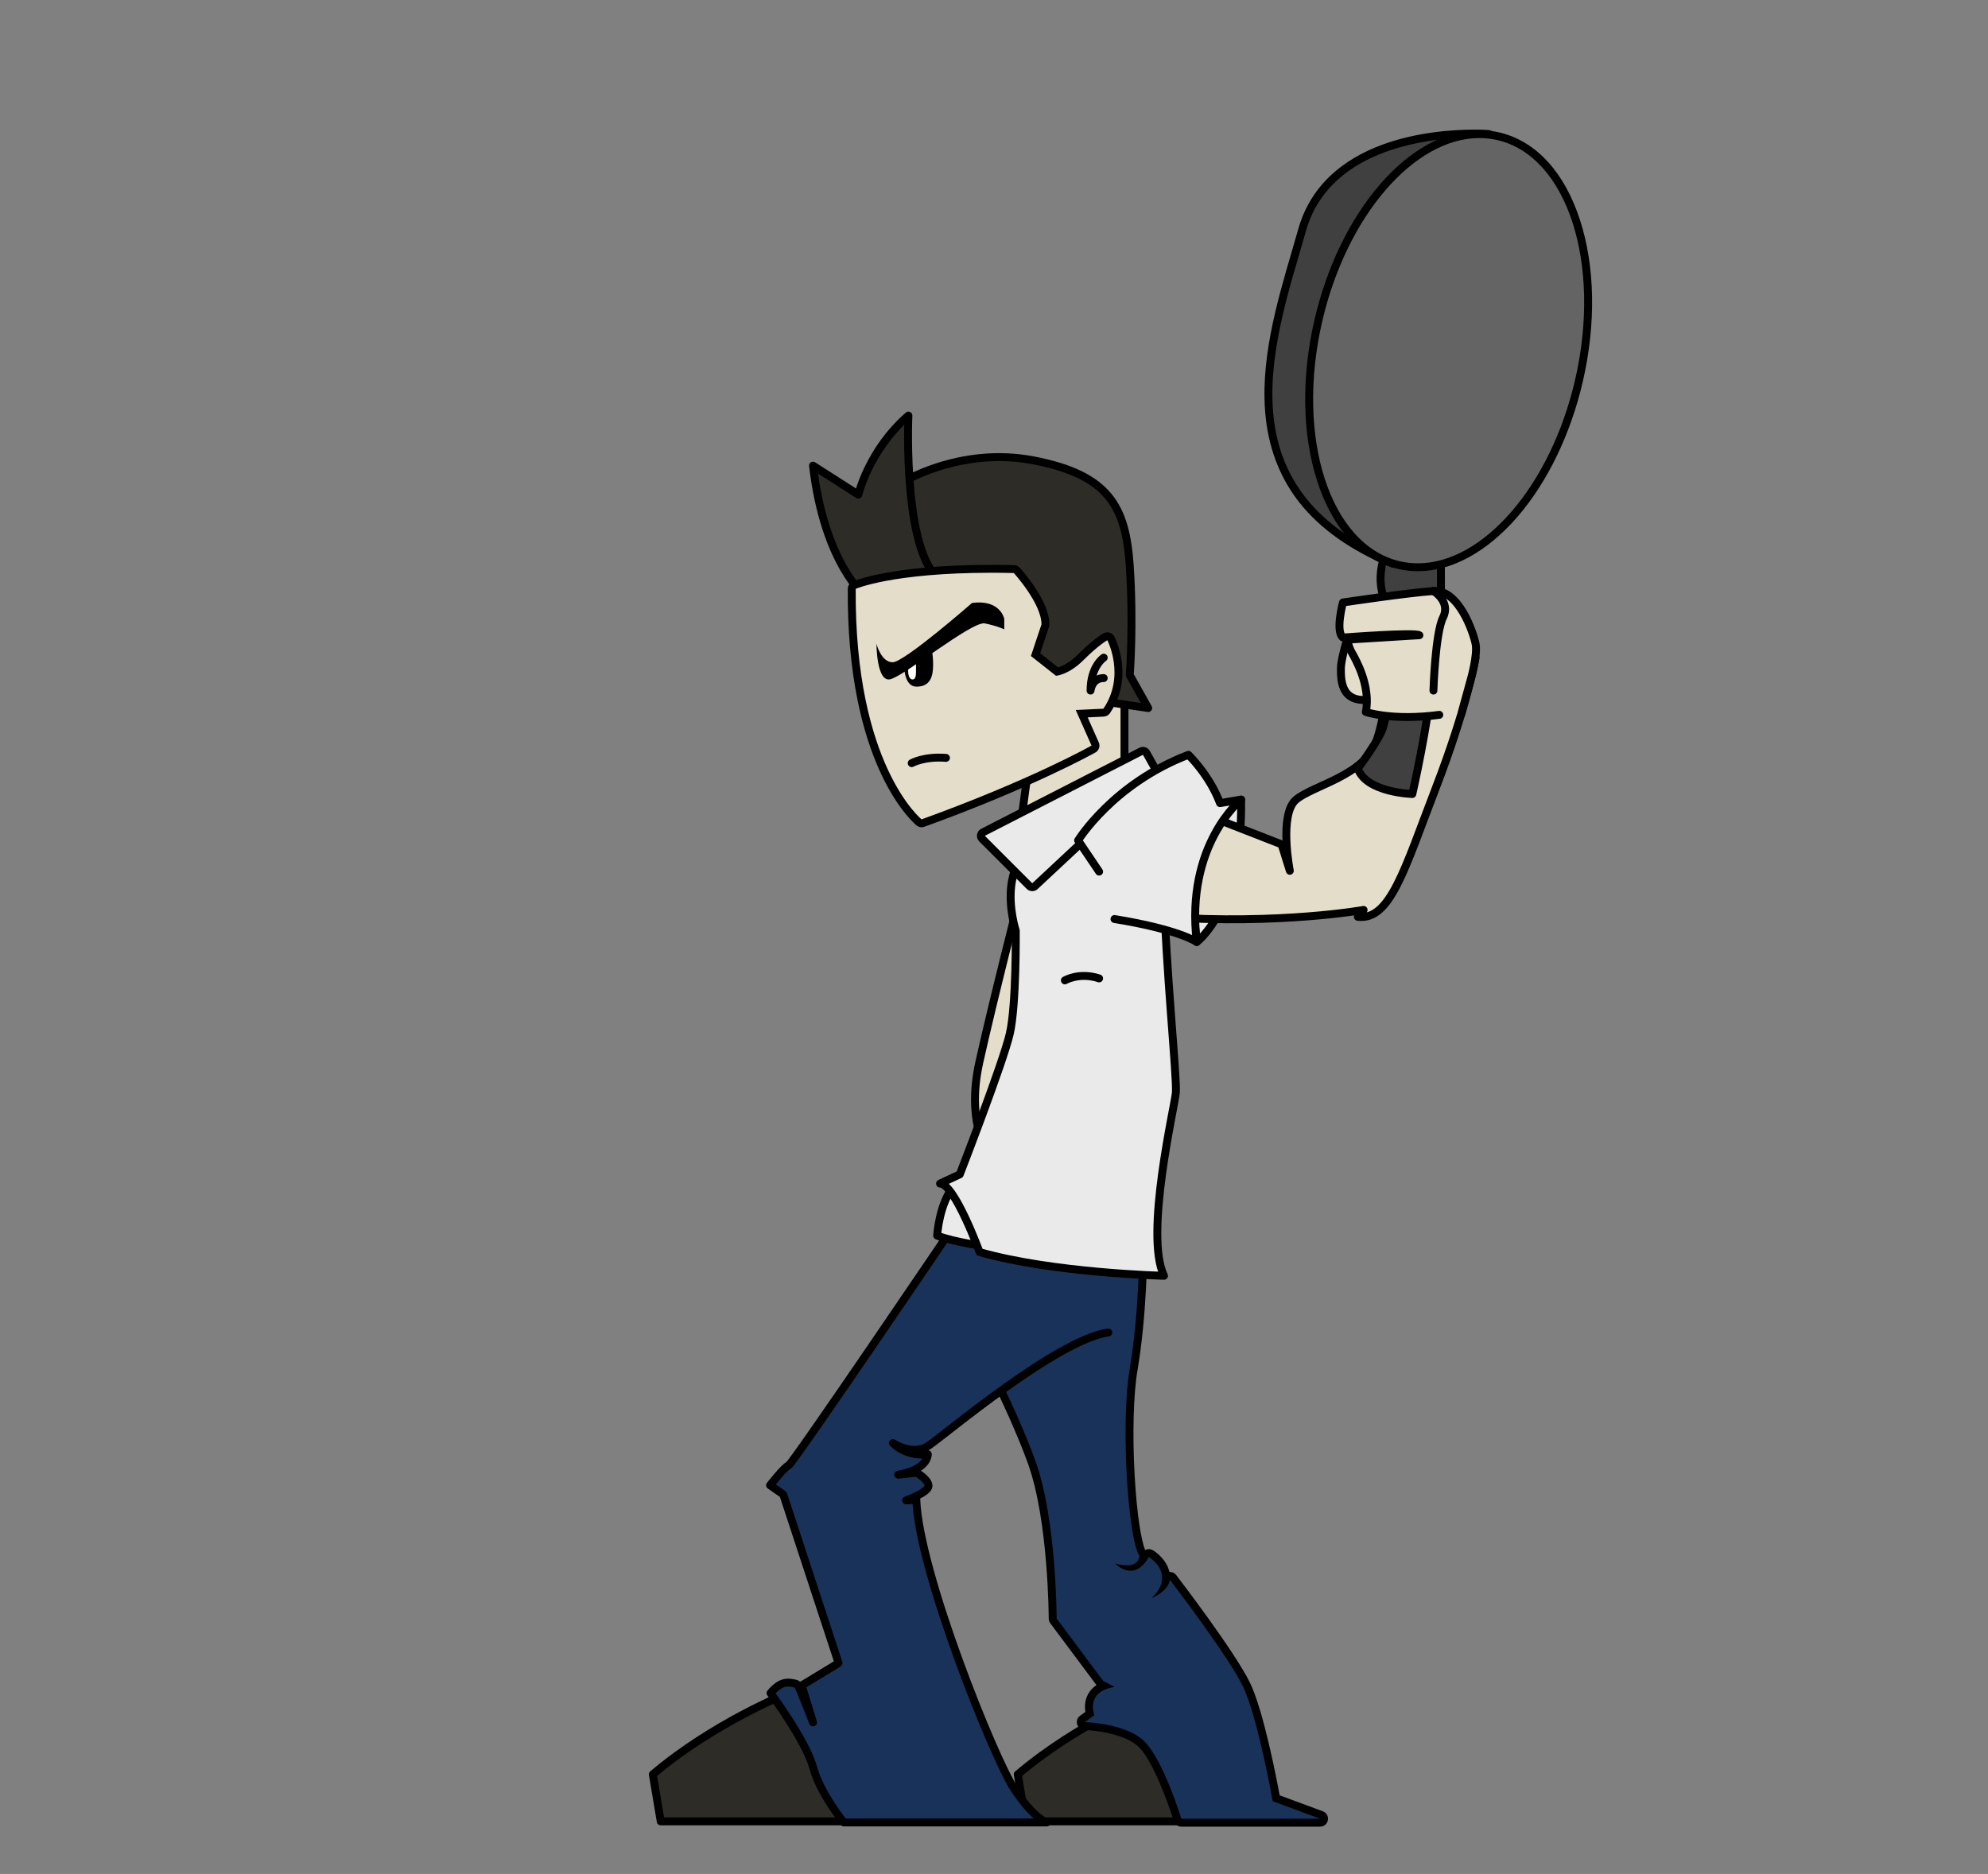 <?xml version="1.0" encoding="utf-8"?>
<!-- Generator: Adobe Illustrator 16.0.0, SVG Export Plug-In . SVG Version: 6.00 Build 0)  -->
<!DOCTYPE svg PUBLIC "-//W3C//DTD SVG 1.1//EN" "http://www.w3.org/Graphics/SVG/1.1/DTD/svg11.dtd">
<svg version="1.1" xmlns="http://www.w3.org/2000/svg" xmlns:xlink="http://www.w3.org/1999/xlink" x="0px" y="0px"
	 width="1508.923px" height="1422.555px" viewBox="0 0 1508.923 1422.555" enable-background="new 0 0 1508.923 1422.555"
	 xml:space="preserve">
<rect x="0" y="0" width="1508.923" height="1422.555" fill="#808080" stroke="none"/>
<g id="Idle">
	<g id="Pants">
		
			<path fill="#2E2C26" stroke="#000000" stroke-width="6" stroke-linecap="round" stroke-linejoin="round" stroke-miterlimit="10" d="
			M596.498,1285.995c0,0-55,22-101,61l6,35.666h168L596.498,1285.995z"/>
		
			<path fill="#2E2C26" stroke="#000000" stroke-width="6" stroke-linecap="round" stroke-linejoin="round" stroke-miterlimit="10" d="
			M873.498,1285.995c0,0-55,22-101,61l6,35.666h168L873.498,1285.995z"/>
		<g>
			<path fill="#19325A" d="M896.664,1383.661c-1.316,0-2.479-0.859-2.867-2.117c-0.131-0.426-13.287-42.826-26.635-56.811
				c-12.99-13.607-43.586-14.398-43.893-14.406c-1.289-0.025-2.414-0.871-2.801-2.102c-0.385-1.229,0.057-2.566,1.098-3.322
				l5.609-4.08c-0.736-3.018-1.412-8.506,1.473-13.557c1.912-3.348,4.998-5.883,9.213-7.578l-1.951-1.051
				c-0.387-0.207-0.721-0.496-0.982-0.848l-35.334-47.334c-0.387-0.518-0.596-1.148-0.596-1.795c0-0.74-0.188-74.666-15.824-118.32
				c-15.521-43.33-47.895-103.912-49.119-106.197c-0.744-1.242-9.023-15.336-12.822-32.76c-5.299-24.309,0.842-43.17,17.758-54.545
				c7.238-4.867,16.439-7.334,27.344-7.334c42.318,0,97.734,36.439,100.072,37.99c0.842,0.559,1.346,1.506,1.342,2.516
				c-0.004,0.482-0.332,48.719-7.293,89.49c-6.957,40.742-1.473,126.609,6.836,139.904c0.262,0.418,0.416,0.895,0.449,1.387
				c0.016,0.213,0.066,1.334-0.316,2.785c0.67-0.914,1.326-1.934,1.963-3.061c0.398-0.701,1.061-1.213,1.84-1.42
				c0.254-0.068,0.514-0.102,0.771-0.102c0.533,0,1.063,0.143,1.531,0.42c0.418,0.25,10.266,6.205,11.455,16.402
				c0.107,0.93,0.143,1.859,0.102,2.789c0.264-1.064,1.092-1.908,2.166-2.184c0.248-0.064,0.498-0.094,0.746-0.094
				c0.918,0,1.803,0.422,2.379,1.174c1.805,2.35,44.316,57.844,55.652,81.182c10.484,21.582,20.701,75.902,22.617,86.426
				l34.393,12.738c1.363,0.504,2.168,1.912,1.912,3.342c-0.258,1.43-1.5,2.471-2.953,2.471H896.664z"/>
			<path d="M766.334,912.505c41.9-0.002,98.414,37.49,98.414,37.49s-0.25,48-7.25,89s-1.5,128,7.25,142c0,0,0.496,7.303-9.596,7.303
				c-2.295,0-5.135-0.377-8.654-1.303c0,0,5.1,5.4,11.627,5.4c4.352,0,9.338-2.4,13.873-10.4c0,0,21.332,12.666,2,31.334
				c0,0,12.666-5.334,14-14c0,0,44,57.334,55.334,80.666c11.332,23.334,22.666,87.334,22.666,87.334l36,13.332H896.664
				c0,0-13.332-43.334-27.332-58s-46-15.332-46-15.332l7.332-5.334c0,0-7.334-18,15.334-21.334l-8.666-4.666l-35.334-47.334
				c0,0,0-74.666-16-119.332c-16-44.668-49.334-106.668-49.334-106.668s-34.666-57.334,4-83.332
				C747.879,914.478,756.723,912.505,766.334,912.505 M766.338,906.505h-0.004c-11.512,0-21.275,2.639-29.018,7.844
				c-18.023,12.119-24.598,32.063-19.014,57.674c3.836,17.602,12.141,31.916,13.141,33.598
				c1.641,3.066,33.572,62.924,48.906,105.732c15.457,43.154,15.648,116.572,15.648,117.309c0,1.295,0.418,2.553,1.191,3.59
				l35.066,46.977c-2.639,1.742-4.715,3.93-6.211,6.551c-2.83,4.951-2.793,10.131-2.201,13.76l-4.041,2.938
				c-2.084,1.516-2.967,4.191-2.195,6.648c0.77,2.459,3.023,4.15,5.6,4.203c8.217,0.186,31.75,2.965,41.785,13.477
				c10.682,11.191,22.346,43.945,25.938,55.623c0.775,2.518,3.102,4.234,5.734,4.234h105.334c2.904,0,5.393-2.082,5.906-4.941
				c0.512-2.859-1.098-5.676-3.822-6.686l-32.793-12.145c-2.545-13.75-12.389-64.574-22.561-85.516
				c-11.467-23.609-54.16-79.338-55.971-81.699c-1.152-1.5-2.924-2.346-4.76-2.346c-0.131,0-0.264,0.004-0.395,0.012
				c-2.262-10.129-11.438-15.848-12.543-16.504c-0.936-0.557-1.994-0.842-3.063-0.842c-0.516,0-1.033,0.066-1.541,0.201
				c-0.426,0.113-0.834,0.271-1.219,0.471c-2.781-6.217-6.301-25.797-8.031-56.881c-1.732-31.102-0.887-61.672,2.205-79.781
				c7.002-41.014,7.324-87.998,7.336-89.979c0.01-2.021-0.998-3.912-2.684-5.031C865.695,943.425,809.549,906.505,766.338,906.505
				L766.338,906.505z"/>
		</g>
		
			<path fill="#19325A" stroke="#000000" stroke-width="6" stroke-linecap="round" stroke-linejoin="round" stroke-miterlimit="10" d="
			M722.377,933.005c0,0-120.879,178.49-123.879,179.49s-14,15-14,15l10,7l42,128l-28,17l8.592,28
			c-10.336-25.857-10.936-28.801-13.092-29.332c-6.25-1.543-10.107-1.092-14.75,2.707c-2.75,2.25-4.395,4.396-4.395,4.396
			s26.828,36.229,32.236,56.229s23.408,42,23.408,42h154c0,0-10-3-25-26s-72-164-74-219l-7.75,0.5c0,0,17-6,17-11s-9-10-9-10
			l-14,1.5c0,0,21.5-3,22.5-15.5c0,0-15.5,2.5-26.5-8.5c0,0,15,10,27,2s97.5-80.5,136.5-86"/>
	</g>
	<g id="Head">
		
			<polygon fill="#E4DDC9" stroke="#000000" stroke-width="6" stroke-linecap="round" stroke-linejoin="round" stroke-miterlimit="10" points="
			853.498,528.497 853.498,588.497 774.525,627.497 782.498,568.497 826.498,518.497 		"/>
		
			<path fill="#2E2C26" stroke="#000000" stroke-width="6" stroke-linecap="round" stroke-linejoin="round" stroke-miterlimit="10" d="
			M682.498,367.497c0,0,45-29,102-18s70,35,73,80s0,83,0,83l14,25l-79-11.598c0,0-143-80.402-110-156.402"/>
		
			<path fill="#2E2C26" stroke="#000000" stroke-width="6" stroke-linecap="round" stroke-linejoin="round" stroke-miterlimit="10" d="
			M656.498,452.497c0,0-30.816-25-39.408-99l34.393,22c0,0,8.016-34,38.016-60c0,0-5,113,28,127S656.498,452.497,656.498,452.497z"
			/>
		<g>
			<path fill="#E4DDC9" d="M699.498,624.997c-0.674,0-1.34-0.227-1.881-0.662c-0.543-0.436-13.439-11-26.213-38.317
				c-11.648-24.915-25.428-69.262-24.906-139.043c0.008-1.184,0.713-2.252,1.797-2.726c1.162-0.508,29.322-12.447,104.342-12.447
				c5.502,0,11.197,0.066,16.93,0.197c0.818,0.019,1.594,0.371,2.146,0.976c0.889,0.974,21.785,24.055,21.785,41.023
				c0,0.322-0.053,0.643-0.154,0.949l-7.334,22.002l16.332,12.894c2.557-0.518,9.711-2.641,18.035-10.965
				c11.676-11.677,18.418-15.369,18.699-15.521c0.439-0.237,0.93-0.358,1.422-0.358c0.297,0,0.596,0.044,0.885,0.133
				c0.768,0.237,1.408,0.772,1.777,1.486c0.605,1.167,14.619,28.889-3.182,55.068c-0.531,0.78-1.396,1.265-2.338,1.31l-16.621,0.792
				l10.219,22.994c0.629,1.412,0.08,3.07-1.264,3.83c-0.463,0.261-47.172,26.468-129.457,56.209
				C700.186,624.938,699.84,624.997,699.498,624.997z"/>
			<path d="M752.637,434.802c5.379,0,10.99,0.062,16.861,0.195c0,0,21,23,21,39l-8,24l19,15c0,0,9.5-0.5,21-12s18-15,18-15
				s14,27-3,52l-21,1l12,27c0,0-46,26-129,56c0,0-51-41-50-175C649.498,446.997,677.381,434.802,752.637,434.802 M752.637,428.802
				c-75.641,0-104.357,12.18-105.543,12.698c-2.17,0.949-3.578,3.084-3.596,5.452c-0.23,30.983,2.297,59.622,7.512,85.122
				c4.201,20.534,10.148,39.111,17.678,55.214c13.064,27.94,26.486,38.931,27.051,39.385c1.082,0.87,2.412,1.324,3.76,1.324
				c0.686,0,1.375-0.117,2.039-0.357c82.52-29.826,129.449-56.157,129.912-56.419c2.691-1.521,3.787-4.836,2.531-7.661
				l-8.439-18.987l12.242-0.583c1.883-0.09,3.615-1.06,4.676-2.619c18.797-27.642,4.004-56.904,3.365-58.136
				c-0.74-1.427-2.021-2.498-3.559-2.972c-0.578-0.178-1.174-0.267-1.768-0.267c-0.984,0-1.963,0.242-2.846,0.717
				c-0.744,0.401-7.615,4.257-19.396,16.04c-6.674,6.673-12.328,9.022-15.189,9.837l-13.545-10.693l6.668-20.003
				c0.205-0.612,0.309-1.252,0.309-1.897c0-17.813-20.26-40.516-22.57-43.046c-1.104-1.21-2.656-1.915-4.293-1.953
				C763.879,428.868,758.16,428.802,752.637,428.802L752.637,428.802z"/>
		</g>
		<path fill="#FFFFFF" stroke="#000000" stroke-miterlimit="10" d="M687.914,507.414c0,0-0.334,5.947,1.334,8.39
			c1.666,2.443,9.334,3.943,9.166,0.776c-0.166-3.167-1.666-14.833-1.666-14.833L687.914,507.414z"/>
		<path d="M686.248,503.247c0,0-1,18,9.5,18s12.5-8.05,12.5-16.5s-1.5-15-1.5-15l-11.5,8.5v11.5c0,2.917-0.25,6.057-2.584,6.057
			c-2.332,0-3.332-3.14-3.332-6.14s-0.334-7.333-0.334-7.333L686.248,503.247z"/>
		<path fill="none" stroke="#000000" stroke-width="6" stroke-linecap="round" stroke-miterlimit="10" d="M691.998,579.331
			c0,0,9.334-5.333,26-4"/>
		<path fill="none" stroke="#000000" stroke-width="6" stroke-linecap="round" stroke-linejoin="round" stroke-miterlimit="10" d="
			M837.748,499.247c0,0-10,6.5-10,25c0,0,0.869-9.5,10-9.5"/>
		<path d="M665.248,488.747c0,0,0,28.5,10,27s62.5-44.5,72.25-42.5s14.75,4.5,14.75,4.5v-8c0,0-3-15-24.5-12
			c0,0-51.389,45-60.195,45C668.748,502.747,665.248,488.747,665.248,488.747z"/>
	</g>
	<g id="Right_Arm">
		
			<path fill="#E4DDC9" stroke="#000000" stroke-width="6" stroke-linecap="round" stroke-linejoin="round" stroke-miterlimit="10" d="
			M774.525,678.33c0,0-20.525,80-31.193,128c-10.666,48,8,71.915,8,71.915l40-99.957L774.525,678.33z"/>
	</g>
	<g id="Body">
		
			<path fill="#EAEAEA" stroke="#000000" stroke-width="6" stroke-linecap="round" stroke-linejoin="round" stroke-miterlimit="10" d="
			M751.332,946.663c0,0-26-3.334-40-8.668c0,0,1.332-24.666,13.332-38.666C724.664,899.329,747.332,927.995,751.332,946.663z"/>
		
			<path fill="#EAEAEA" stroke="#000000" stroke-width="6" stroke-linecap="round" stroke-linejoin="round" stroke-miterlimit="10" d="
			M811.498,633.497l51-51c0,0,20,37,21,93s10,142.998,9,153.998s-24,108-9,139c0,0-84-2-140-18c0,0-19-52-30-52l15-7
			c0,0,33-85,38-106.999s4.5-77.999,4.5-77.999S748.498,638.497,811.498,633.497z"/>
		<g>
			<path fill="#EAEAEA" d="M783.498,673.497c-0.77,0-1.537-0.294-2.121-0.879l-36-36c-0.68-0.678-0.992-1.64-0.844-2.587
				c0.15-0.947,0.742-1.767,1.596-2.204l120-61.5c0.438-0.224,0.906-0.331,1.367-0.331c1.053,0,2.07,0.556,2.619,1.535l7,12.5
				c0.674,1.205,0.439,2.715-0.57,3.658l-91,85C784.969,673.229,784.232,673.497,783.498,673.497z"/>
			<path d="M867.498,572.997l7,12.5l-91,85l-36-36L867.498,572.997 M867.492,566.996c-0.922,0-1.855,0.213-2.73,0.661l-120,61.5
				c-1.707,0.875-2.893,2.513-3.191,4.408c-0.297,1.895,0.328,3.818,1.686,5.174l36,36c1.168,1.169,2.705,1.757,4.242,1.757
				c1.469,0,2.939-0.537,4.096-1.615l91-85c2.018-1.886,2.488-4.906,1.139-7.316l-7-12.5
				C871.637,568.107,869.598,566.996,867.492,566.996L867.492,566.996z"/>
		</g>
		
			<path fill="#FFFFFF" stroke="#000000" stroke-width="6" stroke-linecap="round" stroke-linejoin="round" stroke-miterlimit="10" d="
			M808.248,744.247c0,0,11-6.5,26-1.5"/>
	</g>
	<g id="Left_Arm">
		
			<path fill="#EAEAEA" stroke="#000000" stroke-width="6" stroke-linecap="round" stroke-linejoin="round" stroke-miterlimit="10" d="
			M908.348,715.091c0,0,35.025-25.427,33.672-108.094L898,617.664L908.348,715.091z"/>
		
			<path fill="#E4DDC9" stroke="#000000" stroke-width="6" stroke-linecap="round" stroke-linejoin="round" stroke-miterlimit="10" d="
			M901,612.997l71.748,28L979,661.044c0,0-8.461-43.047,4.77-54.047s52.084-18.242,61-44.547s8.23-56.953,8.23-56.953l67-6.25
			c0,0-6.275,36.75-30.137,98.75c-23.863,62-34.641,101-59.252,98l4.389-5.25c0,0-62.5,11.323-152,5.412L901,612.997z"/>
		
			<path fill="#EAEAEA" stroke="#000000" stroke-width="6" stroke-linecap="round" stroke-linejoin="round" stroke-miterlimit="10" d="
			M834.248,661.664l-15.945-23.676c0,0,26.363-42.99,83.697-64.99c0,0,16,15.333,24,36.667l16.02-2.667
			c0,0-42.434,34.284-33.672,108.094c0,0-13.178-9.427-62.43-17.427"/>
	</g>
	<g id="Weapon">
		
			<path fill="#404040" stroke="#000000" stroke-width="6" stroke-linecap="round" stroke-linejoin="round" stroke-miterlimit="10" d="
			M1088.939,436.285c0,0,2.791,34.517-1.334,75.646s-15.619,90.816-15.619,90.816s-35.021-0.951-41.375-19.34
			c0,0,17.338-23.171,19.365-31.94c2.029-8.769,13.516-45.115,9.275-106.653L1088.939,436.285z"/>
		
			<path fill="#404040" stroke="#000000" stroke-width="6" stroke-linecap="round" stroke-linejoin="round" stroke-miterlimit="10" d="
			M1093.68,425.064l0.07,36.967l-38.779,1.293c0,0-13.402-17.47-3.424-42.875L1093.68,425.064z"/>
		<g>
			<path fill="#404040" d="M1058.012,428.025c-0.389,0-0.779-0.076-1.148-0.229c-127.15-52.692-96.016-159.098-73.283-236.792
				c1.672-5.713,3.252-11.11,4.758-16.437c8.184-28.928,28.969-49.745,61.775-61.871c26.594-9.83,54.559-11.297,68.861-11.297
				c6.545,0,10.469,0.298,10.633,0.311c0.867,0.067,1.662,0.507,2.18,1.207s0.705,1.588,0.516,2.437l-71.363,320.324
				c-0.191,0.865-0.758,1.601-1.543,2.009C1058.963,427.912,1058.488,428.025,1058.012,428.025z"/>
			<path d="M1118.975,104.399c6.504,0,10.4,0.302,10.4,0.302l-71.363,320.324c-133.623-55.374-89.314-170.003-66.787-249.641
				C1009.617,110.368,1090.059,104.399,1118.975,104.399 M1118.975,98.399c-14.502,0-42.871,1.492-69.902,11.483
				c-15.174,5.608-28.043,13.199-38.248,22.559c-12.264,11.246-20.799,25.145-25.373,41.309c-1.502,5.314-3.08,10.704-4.75,16.411
				c-11.754,40.174-25.078,85.708-19.76,128.989c2.922,23.765,11.457,44.75,25.367,62.372
				c15.791,20.003,39.143,36.504,69.406,49.046c0.736,0.305,1.518,0.457,2.297,0.457c0.953,0,1.902-0.227,2.768-0.676
				c1.572-0.817,2.703-2.289,3.09-4.019l71.363-320.324c0.377-1.698,0-3.476-1.033-4.874c-1.035-1.398-2.627-2.278-4.361-2.413
				C1129.67,98.706,1125.633,98.399,1118.975,98.399L1118.975,98.399z"/>
		</g>
		<g>
			<path fill="#646464" d="M1076.234,430.631c-4.844,0-9.672-0.549-14.35-1.631c-26.701-6.176-47.727-29.089-59.205-64.518
				c-11.307-34.897-12.027-77.919-2.027-121.141c9.088-39.288,26.436-75.219,48.846-101.176
				c22.473-26.029,48.521-40.364,73.348-40.364c4.844,0,9.674,0.549,14.352,1.631c26.699,6.176,47.725,29.089,59.203,64.518
				c11.307,34.897,12.027,77.92,2.029,121.143c-9.088,39.287-26.436,75.218-48.848,101.175
				C1127.109,416.296,1101.061,430.631,1076.234,430.631z"/>
			<path d="M1122.846,104.801c4.59,0,9.152,0.508,13.676,1.554c52.998,12.26,79.408,93.772,58.984,182.062
				c-18.68,80.755-70.08,139.215-119.271,139.215c-4.59,0-9.152-0.508-13.674-1.554c-53-12.26-79.41-93.772-58.986-182.06
				C1022.256,163.261,1073.654,104.806,1122.846,104.801 M1122.854,98.801c-0.002,0-0.008,0-0.008,0
				c-25.713,0.002-52.568,14.708-75.619,41.405c-22.723,26.319-40.301,62.706-49.498,102.459
				c-10.119,43.744-9.375,87.334,2.098,122.741c11.814,36.47,33.615,60.093,61.381,66.516c4.9,1.133,9.955,1.708,15.027,1.708
				c25.711,0,52.566-14.704,75.619-41.403c22.723-26.319,40.303-62.707,49.498-102.459c10.119-43.745,9.375-87.336-2.096-122.744
				c-11.816-36.471-33.615-60.093-61.383-66.516C1132.973,99.375,1127.92,98.801,1122.854,98.801L1122.854,98.801z"/>
		</g>
	</g>
	<g id="Left_Hand">
		
			<path fill="#E4DDC9" stroke="#000000" stroke-width="6" stroke-linecap="round" stroke-linejoin="round" stroke-miterlimit="10" d="
			M1024.75,478.247c0,0-7,20.5-7,29.5s0,28.5,26.5,22.5S1024.75,478.247,1024.75,478.247z"/>
		
			<path fill="#E4DDC9" stroke="#000000" stroke-width="6" stroke-linecap="round" stroke-linejoin="round" stroke-miterlimit="10" d="
			M1092.443,542.664c-35.523,4.75-55.775-2.167-55.775-2.167c4-19.833-8-40.5-10.668-45.167c-2.666-4.667-3.332-9.753-3.332-9.753
			l54.666-3.361c-3.334-2.448-58,1.781-58,1.781c-6-4.667,0-26.646,0-26.646s49.334-7.354,68.666-8.687
			c19.334-1.333,30.25,31.5,32,40.083c1.695,8.314-3.65,27.057-3.65,27.057l-7.273,26.415"/>
		
			<path fill="#E4DDC9" stroke="#000000" stroke-width="6" stroke-linecap="round" stroke-linejoin="round" stroke-miterlimit="10" d="
			M1088,448.664c0,0,13.334,8,7.334,20S1088,524.247,1088,524.247"/>
	</g>
</g>
<g id="Attack">
</g>
<g id="Hurt">
</g>
<g id="Layer_5" display="none">
</g>
<g id="Labels">
</g>
</svg>
